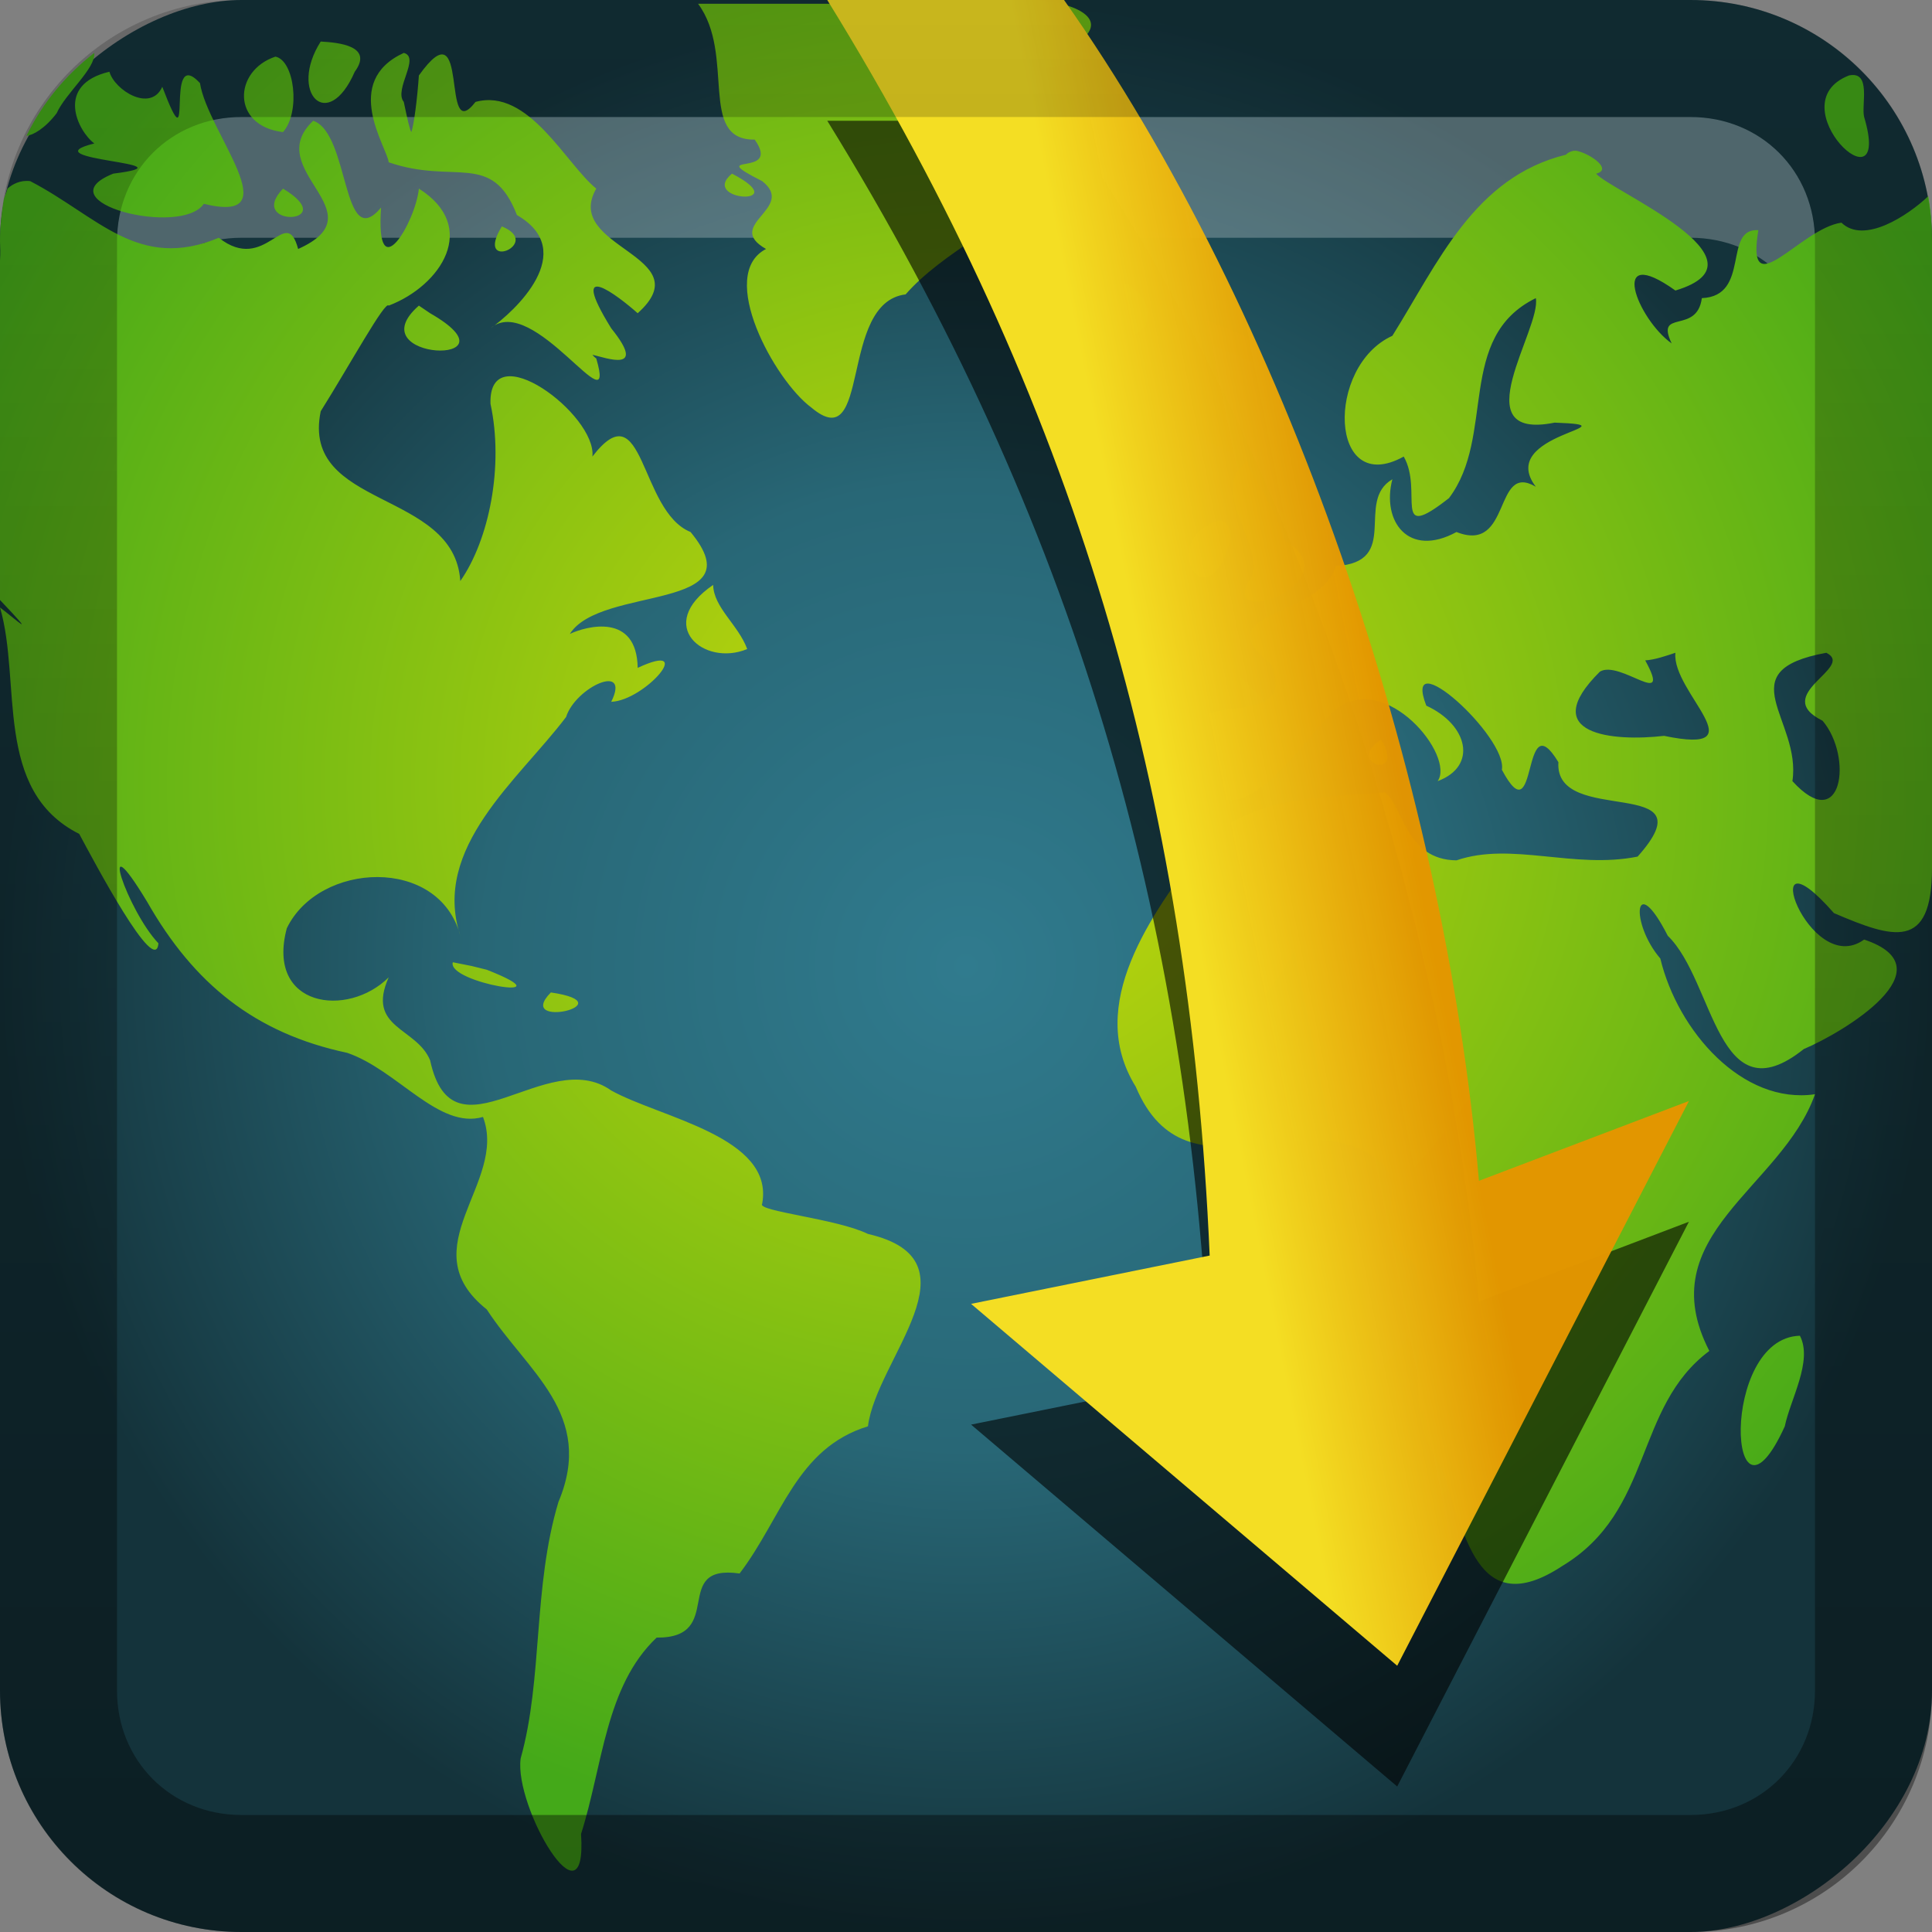 <?xml version="1.0" encoding="UTF-8" standalone="no"?>
<!-- Created with Inkscape (http://www.inkscape.org/) -->

<svg
   xmlns:dc="http://purl.org/dc/elements/1.1/"
   xmlns:cc="http://creativecommons.org/ns#"
   xmlns:rdf="http://www.w3.org/1999/02/22-rdf-syntax-ns#"
   xmlns:svg="http://www.w3.org/2000/svg"
   xmlns="http://www.w3.org/2000/svg"
   xmlns:xlink="http://www.w3.org/1999/xlink"
   xmlns:sodipodi="http://sodipodi.sourceforge.net/DTD/sodipodi-0.dtd"
   xmlns:inkscape="http://www.inkscape.org/namespaces/inkscape"
   width="16"
   height="16"
   id="svg2"
   sodipodi:version="0.32"
   inkscape:version="0.47 r22583"
   version="1.0"
   sodipodi:docname="jdownloader.svg"
   inkscape:output_extension="org.inkscape.output.svg.inkscape"
   style="display:inline">
  <rect width="100%" height="100%" fill="#808080" stroke="none"/>
  <defs
     id="defs4">
    <linearGradient
       inkscape:collect="always"
       id="linearGradient3719">
      <stop
         style="stop-color:#aa4400;stop-opacity:1;"
         offset="0"
         id="stop3721" />
      <stop
         style="stop-color:#aa4400;stop-opacity:0;"
         offset="1"
         id="stop3723" />
    </linearGradient>
    <inkscape:perspective
       sodipodi:type="inkscape:persp3d"
       inkscape:vp_x="0 : 8 : 1"
       inkscape:vp_y="0 : 1000 : 0"
       inkscape:vp_z="16 : 8 : 1"
       inkscape:persp3d-origin="8 : 5.3333333 : 1"
       id="perspective35" />
    <linearGradient
       inkscape:collect="always"
       id="linearGradient3327">
      <stop
         style="stop-color:#000000;stop-opacity:1;"
         offset="0"
         id="stop3330" />
      <stop
         style="stop-color:#000000;stop-opacity:0;"
         offset="1"
         id="stop3333" />
    </linearGradient>
    <linearGradient
       id="ButtonColor"
       x1="10.32"
       y1="21"
       x2="10.32"
       y2="0.999"
       gradientUnits="userSpaceOnUse">
      <stop
         style="stop-color:#29669f;stop-opacity:1;"
         offset="0"
         id="stop3189" />
      <stop
         style="stop-color:#88b6e0;stop-opacity:1;"
         offset="1"
         id="stop3191" />
    </linearGradient>
    <linearGradient
       inkscape:collect="always"
       xlink:href="#linearGradient3327"
       id="linearGradient3629"
       x1="0"
       y1="8"
       x2="29.017"
       y2="8"
       gradientUnits="userSpaceOnUse"
       gradientTransform="matrix(0,-1,1,0,0,16)" />
    <linearGradient
       inkscape:collect="always"
       xlink:href="#SVGID_1_-4"
       id="linearGradient3765"
       gradientUnits="userSpaceOnUse"
       gradientTransform="matrix(0.093,0,0,0.041,-26.756,8.025)"
       x1="383.289"
       y1="0"
       x2="383.289"
       y2="218.48" />
    <linearGradient
       id="SVGID_1_-4"
       gradientUnits="userSpaceOnUse"
       x1="383.289"
       y1="0"
       x2="383.289"
       y2="218.48">
      <stop
         offset="0.006"
         style="stop-color:#ED2828"
         id="stop3143-2" />
      <stop
         offset="0.5"
         style="stop-color:#EF3B39"
         id="stop3145-1" />
      <stop
         offset="0.994"
         style="stop-color:#C02126"
         id="stop3147-3" />
    </linearGradient>
    <linearGradient
       y2="180.675"
       x2="175.308"
       y1="73.254"
       x1="175.308"
       gradientUnits="userSpaceOnUse"
       id="linearGradient3749-5">
      <stop
         id="stop3751-8"
         style="stop-color:#000000;stop-opacity:1;"
         offset="0" />
      <stop
         id="stop3753-7"
         style="stop-color:#000000;stop-opacity:0.473;"
         offset="0.994" />
    </linearGradient>
    <linearGradient
       inkscape:collect="always"
       xlink:href="#linearGradient3749-5"
       id="linearGradient3754"
       gradientUnits="userSpaceOnUse"
       gradientTransform="matrix(0.042,0,0,0.034,1.944,0.786)"
       x1="175.308"
       y1="73.254"
       x2="175.308"
       y2="180.675" />
    <linearGradient
       inkscape:collect="always"
       xlink:href="#linearGradient3749-5"
       id="linearGradient3756"
       gradientUnits="userSpaceOnUse"
       gradientTransform="matrix(0.05,0,0,0.034,2.48,0.786)"
       x1="175.308"
       y1="73.254"
       x2="175.308"
       y2="180.675" />
    <linearGradient
       y2="180.675"
       x2="175.308"
       y1="73.254"
       x1="175.308"
       gradientTransform="matrix(0.049,0,0,0.034,3.116,0.786)"
       gradientUnits="userSpaceOnUse"
       id="linearGradient3809"
       xlink:href="#linearGradient3749-5"
       inkscape:collect="always" />
    <inkscape:perspective
       id="perspective3827"
       inkscape:persp3d-origin="0.5 : 0.33333333 : 1"
       inkscape:vp_z="1 : 0.5 : 1"
       inkscape:vp_y="0 : 1000 : 0"
       inkscape:vp_x="0 : 0.5 : 1"
       sodipodi:type="inkscape:persp3d" />
    <filter
       color-interpolation-filters="sRGB"
       inkscape:collect="always"
       id="filter3699">
      <feGaussianBlur
         inkscape:collect="always"
         stdDeviation="0.253"
         id="feGaussianBlur3701" />
    </filter>
    <radialGradient
       inkscape:collect="always"
       xlink:href="#linearGradient5226"
       id="radialGradient3686"
       gradientUnits="userSpaceOnUse"
       gradientTransform="matrix(0.218,0,0,0.211,-2.449,-2.095)"
       cx="48"
       cy="40.648"
       fx="48"
       fy="40.648"
       r="42" />
    <linearGradient
       id="linearGradient5226">
      <stop
         style="stop-color:#ccda0b;stop-opacity:1;"
         offset="0"
         id="stop5228" />
      <stop
         style="stop-color:#44a919;stop-opacity:1;"
         offset="1"
         id="stop5230" />
    </linearGradient>
    <radialGradient
       inkscape:collect="always"
       xlink:href="#linearGradient3700"
       id="radialGradient3661"
       cx="12"
       cy="10"
       fx="12"
       fy="10"
       r="10"
       gradientUnits="userSpaceOnUse" />
    <linearGradient
       id="linearGradient3700">
      <stop
         style="stop-color:#307b8e;stop-opacity:1;"
         offset="0"
         id="stop3702" />
      <stop
         id="stop3862"
         offset="0.5"
         style="stop-color:#286776;stop-opacity:1;" />
      <stop
         style="stop-color:#14333b;stop-opacity:1;"
         offset="1"
         id="stop3704" />
    </linearGradient>
    <radialGradient
       gradientTransform="translate(-26.126,-4.692)"
       r="10"
       fy="10"
       fx="12"
       cy="10"
       cx="12"
       gradientUnits="userSpaceOnUse"
       id="radialGradient3845"
       xlink:href="#linearGradient3700"
       inkscape:collect="always" />
    <radialGradient
       inkscape:collect="always"
       xlink:href="#linearGradient3700"
       id="radialGradient3671"
       cx="-8"
       cy="8"
       fx="-8"
       fy="8"
       r="8"
       gradientUnits="userSpaceOnUse" />
    <inkscape:perspective
       id="perspective3855"
       inkscape:persp3d-origin="0.5 : 0.33333333 : 1"
       inkscape:vp_z="1 : 0.5 : 1"
       inkscape:vp_y="0 : 1000 : 0"
       inkscape:vp_x="0 : 0.5 : 1"
       sodipodi:type="inkscape:persp3d" />
    <linearGradient
       gradientTransform="matrix(0.186,0,0,0.186,-1.157,-0.93)"
       inkscape:collect="always"
       xlink:href="#linearGradient3718"
       id="linearGradient3724"
       x1="59.177"
       y1="45.141"
       x2="69.179"
       y2="43.147"
       gradientUnits="userSpaceOnUse" />
    <linearGradient
       inkscape:collect="always"
       id="linearGradient3718">
      <stop
         style="stop-color:#f4de23;stop-opacity:1"
         offset="0"
         id="stop3720" />
      <stop
         style="stop-color:#e49600;stop-opacity:0.976"
         offset="1"
         id="stop3722" />
    </linearGradient>
    <linearGradient
       gradientTransform="matrix(0.233,0,0,0.233,0.854,-1.163)"
       y2="52.091"
       x2="58.682"
       y1="49.879"
       x1="52.514"
       gradientUnits="userSpaceOnUse"
       id="linearGradient3928"
       xlink:href="#linearGradient3718"
       inkscape:collect="always" />
    <linearGradient
       y2="52.091"
       x2="58.682"
       y1="49.879"
       x1="52.514"
       gradientTransform="matrix(0.186,0,0,0.186,-21.157,-0.93)"
       gradientUnits="userSpaceOnUse"
       id="linearGradient3872"
       xlink:href="#linearGradient3718"
       inkscape:collect="always" />
    <linearGradient
       inkscape:collect="always"
       xlink:href="#linearGradient3719"
       id="linearGradient3725"
       x1="5.942"
       y1="15.99"
       x2="10.806"
       y2="7.565"
       gradientUnits="userSpaceOnUse"
       gradientTransform="translate(-20,0)" />
  </defs>
  <sodipodi:namedview
     id="base"
     pagecolor="#ffffff"
     bordercolor="#e7e7e7"
     borderopacity="1"
     inkscape:pageopacity="0.0"
     inkscape:pageshadow="2"
     inkscape:zoom="34.043542"
     inkscape:cx="-2.1539216"
     inkscape:cy="6.8507673"
     inkscape:document-units="px"
     inkscape:current-layer="layer1"
     showgrid="true"
     inkscape:showpageshadow="false"
     showguides="false"
     inkscape:guide-bbox="true"
     inkscape:window-width="1920"
     inkscape:window-height="1024"
     inkscape:window-x="0"
     inkscape:window-y="25"
     inkscape:window-maximized="1"
     inkscape:snap-global="false">
    <sodipodi:guide
       orientation="1,0"
       position="0,112"
       id="guide2383" />
    <sodipodi:guide
       orientation="0,1"
       position="26.278,128"
       id="guide2385" />
    <sodipodi:guide
       orientation="1,0"
       position="128,54.082"
       id="guide2387" />
    <sodipodi:guide
       orientation="0,1"
       position="78.156,0"
       id="guide2389" />
    <sodipodi:guide
       orientation="0,1"
       position="60.864,64.085"
       id="guide2391" />
    <inkscape:grid
       type="xygrid"
       id="grid3672"
       visible="true"
       enabled="true" />
  </sodipodi:namedview>
  <g
     inkscape:label="Button"
     inkscape:groupmode="layer"
     id="layer1">
    <rect
       ry="2"
       rx="2"
       y="0"
       x="-16"
       height="16"
       width="16"
       id="rect3196"
       style="fill:url(#radialGradient3671);fill-opacity:1;fill-rule:nonzero;stroke:none"
       transform="matrix(0,-1,1,0,0,0)" />
    <path
       style="fill:#ffffff;fill-opacity:1;fill-rule:nonzero;stroke:none;opacity:0.25"
       d="M 2 0.969 C 1.417 0.969 0.969 1.417 0.969 2 L 0.969 3 C 0.969 2.417 1.417 1.969 2 1.969 L 14 1.969 C 14.583 1.969 15.031 2.417 15.031 3 L 15.031 2 C 15.031 1.417 14.583 0.969 14 0.969 L 2 0.969 z "
       id="path2843" />
    <path
       style="fill:url(#radialGradient3686);fill-opacity:1;stroke:none;display:inline"
       d="M 8.562 0 C 8.465 -0.004 8.376 0.016 8.312 0.031 L 5.781 0.031 C 6.095 0.453 5.776 1.163 6.25 1.156 C 6.481 1.483 5.814 1.248 6.312 1.5 C 6.599 1.726 5.989 1.86 6.344 2.062 C 5.934 2.274 6.415 3.151 6.719 3.375 C 7.219 3.796 6.942 2.506 7.5 2.438 C 7.803 2.091 8.34 1.849 8.719 1.5 C 8.349 1.47 8.118 1.236 8.469 1.094 C 9.113 1.755 8.638 0.779 8.281 0.625 C 8.627 0.515 8.985 0.629 8.938 0.344 C 9.211 0.143 8.854 0.011 8.562 0 z M 2.656 0.344 C 2.387 0.766 2.714 1.108 2.938 0.594 C 3.096 0.379 2.801 0.352 2.656 0.344 z M 0.781 0.438 C 0.543 0.623 0.353 0.851 0.219 1.125 C 0.272 1.12 0.371 1.066 0.469 0.938 C 0.544 0.771 0.792 0.569 0.781 0.438 z M 3.344 0.438 C 2.824 0.678 3.206 1.219 3.219 1.344 C 3.766 1.533 4.074 1.246 4.281 1.781 C 4.802 2.082 4.258 2.583 4.062 2.719 C 4.415 2.412 5.115 3.572 4.938 2.969 C 4.918 2.954 4.91 2.943 4.906 2.938 C 5.017 2.962 5.366 3.096 5.062 2.719 C 4.69 2.118 5.124 2.454 5.281 2.594 C 5.815 2.115 4.653 2.056 4.938 1.562 C 4.688 1.361 4.378 0.724 3.938 0.844 C 3.642 1.226 3.902 0.017 3.469 0.625 C 3.456 0.816 3.427 1.043 3.406 1.094 C 3.389 1.057 3.375 0.991 3.344 0.844 C 3.259 0.741 3.484 0.475 3.344 0.438 z M 2.281 0.469 C 1.932 0.585 1.915 1.043 2.344 1.094 C 2.491 0.926 2.438 0.5 2.281 0.469 z M 0.906 0.594 C 0.453 0.701 0.643 1.085 0.781 1.188 C 0.22 1.328 1.643 1.349 0.938 1.438 C 0.351 1.672 1.499 1.965 1.688 1.688 C 2.412 1.865 1.72 1.098 1.656 0.688 C 1.349 0.358 1.621 1.444 1.344 0.719 C 1.247 0.934 0.949 0.747 0.906 0.594 z M 15.312 0.625 C 14.705 0.863 15.682 1.786 15.438 0.969 C 15.413 0.87 15.5 0.585 15.312 0.625 z M 2.594 1 C 2.157 1.411 3.15 1.757 2.469 2.062 C 2.367 1.681 2.202 2.277 1.812 1.969 C 1.143 2.248 0.811 1.791 0.25 1.5 C 0.166 1.49 0.102 1.526 0.062 1.562 C 0.055 1.595 0.037 1.623 0.031 1.656 C 0.012 1.768 3.2767906e-19 1.883 0 2 C 0.002 2.056 0.004 2.096 0 2.156 L 0 4.969 C 0.33 5.316 0.129 5.127 0 5.031 C 0.181 5.649 -0.058 6.547 0.656 6.906 C 0.778 7.132 1.289 8.1 1.312 7.812 C 1.057 7.545 0.787 6.754 1.219 7.469 C 1.606 8.148 2.112 8.557 2.875 8.719 C 3.292 8.861 3.633 9.357 4 9.25 C 4.207 9.797 3.389 10.334 4.031 10.844 C 4.367 11.36 4.93 11.713 4.625 12.438 C 4.412 13.146 4.497 13.903 4.312 14.562 C 4.255 14.964 4.866 16.004 4.812 15.188 C 4.993 14.62 5.013 13.964 5.438 13.562 C 6.018 13.567 5.549 12.949 6.125 13.031 C 6.476 12.57 6.594 11.995 7.188 11.812 C 7.258 11.253 8.133 10.437 7.188 10.219 C 6.93 10.092 6.262 10.031 6.312 9.969 C 6.415 9.414 5.47 9.258 5.062 9.031 C 4.527 8.651 3.751 9.653 3.562 8.781 C 3.45 8.507 3.03 8.517 3.219 8.094 C 2.878 8.433 2.201 8.342 2.375 7.688 C 2.64 7.136 3.639 7.087 3.812 7.75 C 3.572 7.019 4.295 6.458 4.688 5.938 C 4.767 5.689 5.226 5.482 5.062 5.812 C 5.341 5.802 5.775 5.3 5.281 5.531 C 5.274 5.073 4.857 5.185 4.719 5.25 C 4.975 4.844 6.269 5.07 5.719 4.406 C 5.292 4.233 5.338 3.219 4.906 3.781 C 4.943 3.435 4.043 2.763 4.062 3.344 C 4.174 3.863 4.05 4.472 3.812 4.812 C 3.763 4.051 2.489 4.217 2.656 3.406 C 2.898 3.02 3.192 2.483 3.219 2.531 C 3.652 2.366 3.971 1.879 3.469 1.562 C 3.442 1.838 3.107 2.407 3.156 1.719 C 2.831 2.104 2.898 1.104 2.594 1 z M 13.062 1.25 C 13.024 1.241 12.98 1.266 12.969 1.281 C 12.208 1.467 11.908 2.179 11.531 2.781 C 10.976 3.032 11.005 4.125 11.625 3.781 C 11.791 4.071 11.517 4.504 12 4.125 C 12.39 3.609 12.055 2.794 12.719 2.469 C 12.767 2.722 12.104 3.655 12.875 3.5 C 13.572 3.526 12.38 3.586 12.719 4.031 C 12.366 3.822 12.522 4.588 12.062 4.406 C 11.664 4.623 11.44 4.317 11.531 3.969 C 11.218 4.152 11.607 4.656 11.062 4.688 C 10.941 5.12 9.961 5.059 10.531 5.5 C 10.784 6.156 9.567 5.556 9.906 6.344 C 10.197 7.122 10.816 6.075 11.062 5.875 C 11.479 5.551 12.053 6.261 11.906 6.469 C 12.238 6.346 12.159 6.003 11.812 5.844 C 11.604 5.304 12.486 6.104 12.438 6.375 C 12.743 6.948 12.595 5.799 12.906 6.312 C 12.87 6.854 14.178 6.404 13.562 7.094 C 13.034 7.2 12.518 6.969 12.062 7.125 C 11.639 7.121 11.623 6.676 11.469 6.562 C 10.93 6.606 10.298 6.596 9.938 7.031 C 9.547 7.567 8.981 8.316 9.406 9 C 9.832 10.013 10.862 9.058 11.469 9.656 C 11.649 9.906 11.316 10.198 11.719 10.469 C 11.87 11.045 11.565 11.606 11.938 12.156 C 12.13 12.674 12.22 13.442 12.938 12.969 C 13.696 12.512 13.53 11.654 14.156 11.188 C 13.661 10.228 14.756 9.841 15.031 9.062 C 14.431 9.15 13.895 8.54 13.75 7.938 C 13.498 7.645 13.531 7.2 13.812 7.75 C 14.2 8.126 14.221 9.261 14.938 8.688 C 15.265 8.55 16.15 8.019 15.438 7.781 C 14.978 8.114 14.513 6.792 15.188 7.562 C 15.678 7.771 16 7.878 16 7.188 L 16 2 C 16 1.872 15.991 1.746 15.969 1.625 C 15.801 1.784 15.438 2.026 15.25 1.844 C 14.909 1.891 14.455 2.548 14.562 1.906 C 14.266 1.887 14.501 2.452 14.094 2.469 C 14.053 2.775 13.705 2.553 13.844 2.844 C 13.558 2.641 13.312 2.004 13.875 2.406 C 14.711 2.155 13.326 1.574 13.219 1.438 C 13.354 1.405 13.179 1.278 13.062 1.25 z M 6.062 1.438 C 5.784 1.669 6.592 1.713 6.062 1.438 z M 2.344 1.562 C 2.032 1.888 2.839 1.862 2.344 1.562 z M 4.156 1.875 C 3.921 2.261 4.505 2.018 4.156 1.875 z M 9.312 2.344 C 9.037 2.662 8.693 2.258 8.688 2.531 C 8.738 2.614 8.936 3.216 9.375 2.781 C 9.611 2.682 9.498 2.42 9.312 2.344 z M 3.469 2.531 C 2.945 2.989 4.341 3.041 3.562 2.594 L 3.469 2.531 z M 10.344 3.812 C 9.967 4.058 10.533 4.567 10.344 4.812 C 10.108 5.224 11.22 4.797 10.625 4.469 C 10.583 4.187 10.27 3.842 10.344 3.812 z M 10.094 4.312 C 9.569 4.461 10.002 5.191 10.188 4.469 C 10.198 4.427 10.185 4.311 10.094 4.312 z M 5.906 4.844 C 5.418 5.177 5.83 5.525 6.188 5.375 C 6.114 5.174 5.91 5.032 5.906 4.844 z M 13.875 5.406 C 13.842 5.732 14.575 6.259 13.781 6.094 C 13.361 6.143 12.721 6.086 13.25 5.562 C 13.417 5.462 13.853 5.886 13.625 5.469 C 13.706 5.464 13.799 5.431 13.875 5.406 z M 15.125 5.406 C 15.369 5.529 14.657 5.752 15.094 5.969 C 15.348 6.268 15.257 6.923 14.844 6.469 C 14.921 5.961 14.3 5.556 15.125 5.406 z M 11.438 6.125 C 11.131 6.322 11.649 6.474 11.438 6.125 z M 3.75 7.969 C 3.698 8.141 4.735 8.307 4.031 8.031 L 3.906 8 L 3.75 7.969 z M 4.562 8.219 C 4.253 8.533 5.2 8.313 4.562 8.219 z M 14.906 11.062 C 14.234 11.08 14.313 12.839 14.781 11.812 C 14.826 11.59 15.015 11.271 14.906 11.062 z "
       id="path3522" />
    <path
       sodipodi:nodetypes="cccccccc"
       id="path3727"
       d="M 6.851,1 C 8.899,4.318 9.852,7.583 10.018,11.398 l -1.976,0.4 3.529,2.997 2.416,-4.677 -1.739,0.661 C 11.955,7.398 10.641,3.594 8.812,1 l -1.961,0 z"
       style="opacity:0.6;fill:#000000;fill-opacity:1;stroke:none;display:inline" />
    <path
       style="opacity:0.6;fill:#000000;fill-opacity:1;stroke:none;display:inline"
       d="M -9.844,0.5 C -9.742,0.521 -9.75,0.719 -9.75,0.719 c -0.531,5.574 -3.247,12.396 -5,15.25 l 2.031,0 c 1.696,-2.787 4.276,-9.613 4.812,-15.25 C -7.877,0.504 -8.062,0.5 -8.062,0.5 l -1.5,0 -0.281,0 z"
       id="path3709" />
    <path
       style="fill:url(#linearGradient3872);fill-opacity:1;stroke:none;display:inline"
       d="M -9.548,3.9818699e-6 -9.847,0.007 c 0.102,0.021 0.084,0.208 0.084,0.208 -0.549,5.765 -3.436,12.899 -5.177,15.56 0,0 -0.116,0.225 -0.264,0.225 0.263,0 0.372,0 0.372,0 l 1.611,0 c 0.171,0 0.257,-0.106 0.302,-0.174 8e-4,-0.001 -8e-4,-0.005 0,-0.006 1.685,-2.561 4.458,-9.752 5.016,-15.605 C -7.873,3.9818699e-6 -8.059,3.9818699e-6 -8.059,3.9818699e-6 l -1.488,0 z"
       id="path3828"
       sodipodi:nodetypes="cccccccssccc" />
    <path
       style="fill:url(#linearGradient3724);fill-opacity:1;stroke:none;display:inline"
       d="M 6.851,3.9818699e-6 C 8.899,3.318 9.852,6.583 10.018,10.398 l -1.976,0.4 3.529,2.997 2.416,-4.677 -1.739,0.661 C 11.955,6.398 10.641,2.594 8.812,3.9818699e-6 l -1.961,0 z"
       id="path3830"
       sodipodi:nodetypes="cccccccc" />
    <path
       sodipodi:nodetypes="cccccccssccc"
       id="path3716"
       d="M -9.548,3.9818699e-6 -9.847,0.007 c 0.102,0.021 0.084,0.208 0.084,0.208 -0.549,5.765 -3.436,12.899 -5.177,15.56 0,0 -0.116,0.225 -0.264,0.225 0.263,0 0.372,0 0.372,0 l 1.611,0 c 0.171,0 0.257,-0.106 0.302,-0.174 8e-4,-0.001 -8e-4,-0.005 0,-0.006 1.685,-2.561 4.458,-9.752 5.016,-15.605 C -7.873,3.9818699e-6 -8.059,3.9818699e-6 -8.059,3.9818699e-6 l -1.488,0 z"
       style="opacity:0.3;fill:url(#linearGradient3725);fill-opacity:1;stroke:none;display:inline" />
    <path
       style="opacity:0.4;fill:url(#linearGradient3629);fill-opacity:1;fill-rule:nonzero;stroke:none"
       d="m 0,14 c 0,1.108 0.892,2 2,2 l 12,0 c 1.108,0 2,-0.892 2,-2 L 16,2 C 16,0.892 15.108,0 14,0 L 2,0 C 0.892,0 0,0.892 0,2 l 0,12 z m 0.969,0 0,-12 C 0.969,1.417 1.417,0.969 2,0.969 l 12,0 c 0.583,0 1.031,0.448 1.031,1.031 l 0,12 c 0,0.583 -0.448,1.031 -1.031,1.031 l -12,0 C 1.417,15.031 0.969,14.583 0.969,14 z"
       id="rect2835" />
  </g>
</svg>
